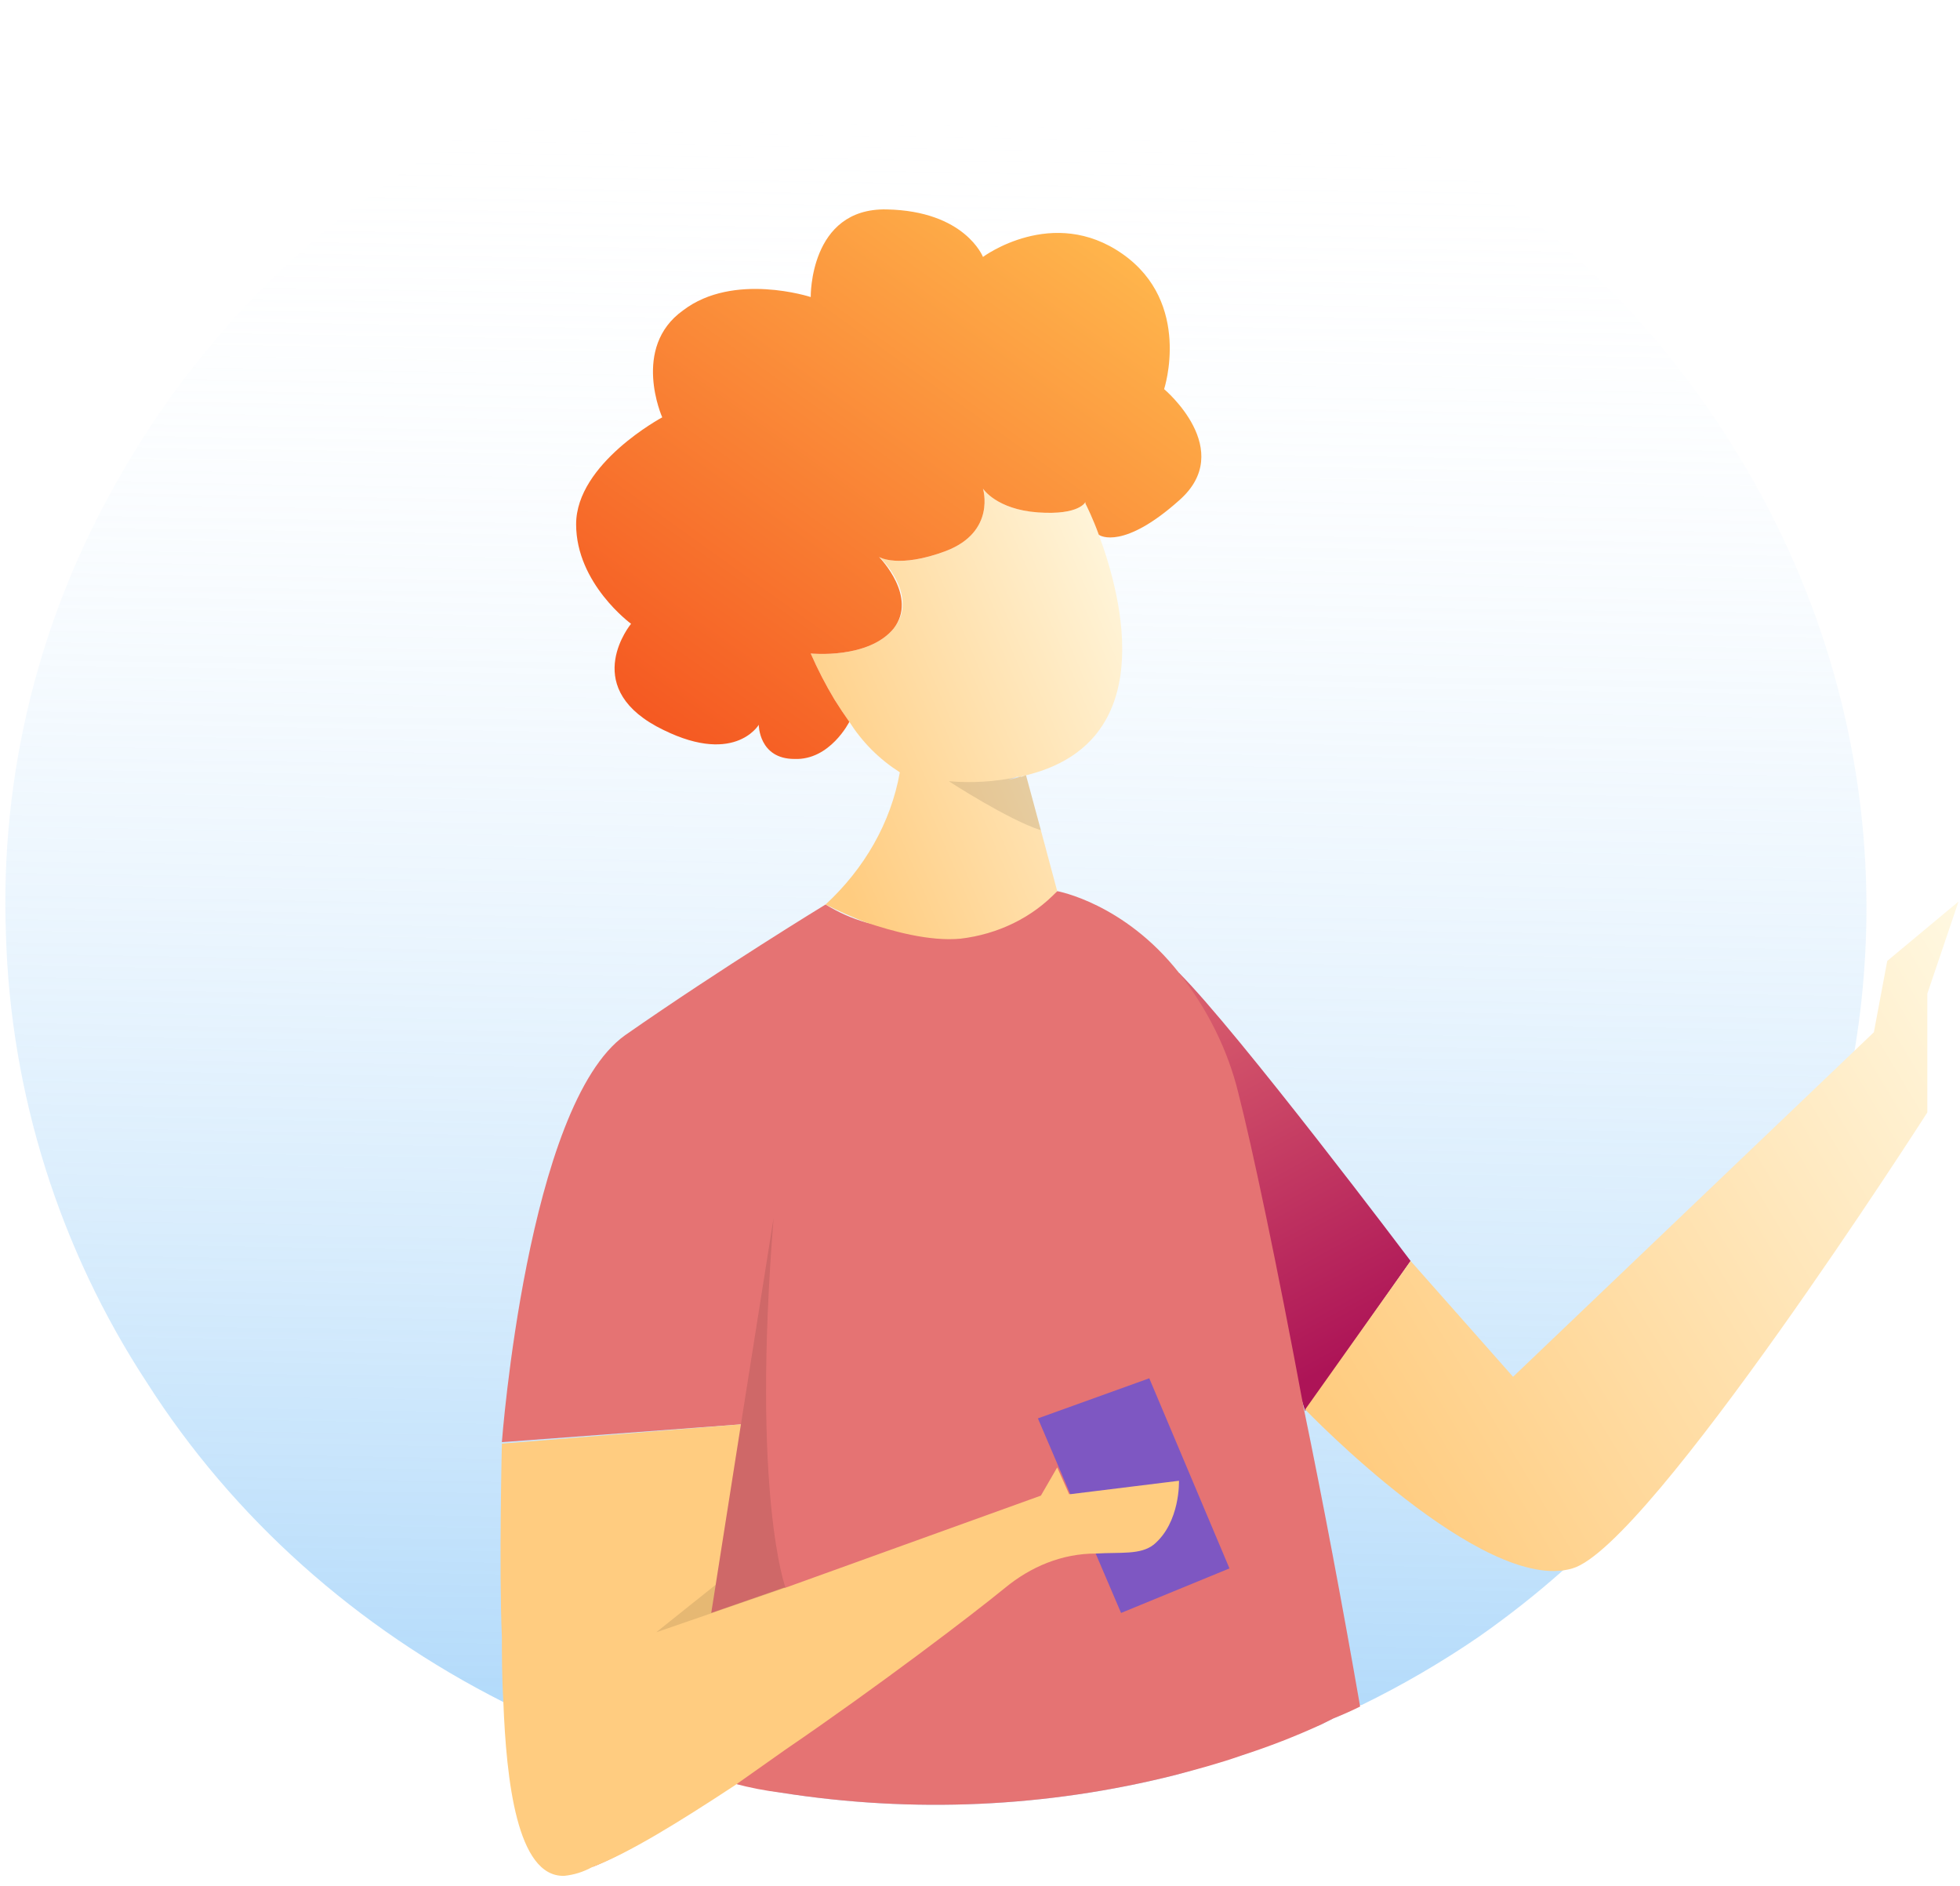 <svg version="1.2" xmlns="http://www.w3.org/2000/svg" viewBox="0 0 132 127" width="132" height="127">
	<rect x="0" y="0" width="132" height="127" fill="#333333" stroke="none"/>
	<title>5-svg</title>
	<defs>
		<linearGradient id="g1" x1="63.3" y1="7.3" x2="61.3" y2="126.3" gradientUnits="userSpaceOnUse">
			<stop offset="0" stop-color="#ffffff" stop-opacity="0"/>
			<stop offset="1" stop-color="#64b5f6" stop-opacity=".6"/>
		</linearGradient>
		<linearGradient id="g2" x1="74.7" y1="61.5" x2="91" y2="91.3" gradientUnits="userSpaceOnUse">
			<stop offset="0" stop-color="#e57373"/>
			<stop offset="1" stop-color="#ad1457"/>
		</linearGradient>
		<linearGradient id="g3" x1="26460" y1="36322.6" x2="24759.5" y2="45029.9" gradientUnits="userSpaceOnUse">
			<stop offset="0" stop-color="#e57373"/>
			<stop offset="1" stop-color="#ad1457"/>
		</linearGradient>
		<linearGradient id="g4" x1="138.5" y1="72.3" x2="92.5" y2="99.9" gradientUnits="userSpaceOnUse">
			<stop offset="0" stop-color="#fff8e1"/>
			<stop offset="1" stop-color="#ffcc80"/>
		</linearGradient>
		<linearGradient id="g5" x1="20346.9" y1="20344.7" x2="17878.8" y2="18618.1" gradientUnits="userSpaceOnUse">
			<stop offset="0" stop-color="#fff8e1"/>
			<stop offset="1" stop-color="#ffcc80"/>
		</linearGradient>
		<linearGradient id="g6" x1="78.7" y1="40.7" x2="53.5" y2="51.5" gradientUnits="userSpaceOnUse">
			<stop offset="0" stop-color="#fff8e1"/>
			<stop offset="1" stop-color="#ffcc80"/>
		</linearGradient>
		<linearGradient id="g7" x1="72.9" y1="13.9" x2="44.4" y2="53.8" gradientUnits="userSpaceOnUse">
			<stop offset="0" stop-color="#ffb74d"/>
			<stop offset="1" stop-color="#f4511e"/>
		</linearGradient>
	</defs>
	<style>
		.s0 { fill: #ffffff } 
		.s1 { fill: url(#g1) } 
		.s2 { fill: url(#g2) } 
		.s3 { fill: url(#g3) } 
		.s4 { fill: url(#g4) } 
		.s5 { fill: #7e57c2 } 
		.s6 { fill: url(#g5) } 
		.s7 { fill: url(#g6) } 
		.s8 { fill: url(#g7) } 
		.s9 { opacity: .1;fill: #000000 } 
	</style>
	<g id="Layer">
		<path id="Layer" class="s0" d="m-116-32.9c0-5.5 4.5-10 10-10h338c5.5 0 10 4.5 10 10v460c0 5.6-4.5 10-10 10h-338c-5.5 0-10-4.4-10-10z"/>
	</g>
	<path id="Layer" class="s1" d="m125.7 61.1c0 8.4-1.8 16.7-5.4 24.4-3.5 7.7-8.6 14.6-15 20.2q-2.7 2.4-5.7 4.5-3.8 2.6-7.9 4.6h-0.1q-0.8 0.5-1.8 0.9-0.4 0.2-0.8 0.4-2.6 1.1-5.4 2.1c-1.4 0.4-2.9 0.9-4.4 1.3-8.7 2.2-17.7 2.6-26.6 1.2q-1.6-0.3-3.1-0.6l-0.9-0.2q-3.9-0.9-7.7-2.3-2.2-0.8-4.3-1.7-0.8-0.4-1.6-0.8-0.6-0.2-1.1-0.5c-9.9-5-18.2-12.4-24-21.5-5.9-9-9.2-19.5-9.5-30.2-0.4-10.7 2.2-21.3 7.6-30.7 5.3-9.4 13.1-17.2 22.6-22.8 9.5-5.5 20.4-8.5 31.5-8.7 11.1-0.1 22 2.5 31.7 7.8 9.7 5.3 17.7 12.9 23.3 22.2 5.6 9.2 8.6 19.7 8.6 30.4z"/>
	<path id="Layer" class="s2" d="m79.4 65.5c4 4 15.6 19.4 15.6 19.4l-7.1 10.1-6.4-20.1z"/>
	<path id="Layer" class="s3" d="m91.6 114.9q-0.8 0.4-1.8 0.8-0.4 0.2-0.8 0.4-2.6 1.2-5.4 2.1c-1.4 0.5-2.9 0.9-4.4 1.3-8.7 2.2-17.7 2.6-26.6 1.2q-1.6-0.2-3.1-0.6c-3.8 2.5-7.3 4.7-9.6 5.6l0.2-1.5 0.8-6.5 1.8-15.1 7.2-6.7-16.1 1.2c0 0 1.7-22.7 8.3-27.4 6.6-4.6 13.5-8.8 13.5-8.8q1.3 0.8 2.7 1.2c2.3 0.6 4.7 0.8 7.1 0.6 2.8-0.1 5.7-2.6 5.8-2.7 0 0 4.5 0.8 8.2 5.5 1.9 2.4 3.3 5.2 4 8.1 0.9 3.5 2.6 11.5 4.4 21.2 1.3 6.3 2.6 13.2 3.8 20.1z"/>
	<path id="Layer" class="s4" d="m95 84.9l6.9 7.8 24.3-23.2 0.9-4.8 4.8-4-2.1 6.2v8c0 0-18.7 29.2-23.9 30.7-6 1.8-18-10.7-18-10.7z"/>
	<path id="Layer" class="s5" d="m77.4 92.8l5.4 12.8-7.3 3-5.6-13.1z"/>
	<path id="Layer" class="s6" d="m77.7 104c-0.9 0.7-2.2 0.5-3.9 0.6-2.3 0-4.4 0.9-6.1 2.3-2.2 1.8-8.5 6.6-14.8 10.9q-1.7 1.2-3.4 2.4c-3.8 2.5-7.2 4.6-9.6 5.5q-0.9 0.5-1.9 0.6c-3.2 0.1-3.9-6.5-4.1-11.7-0.1-1.7-0.1-3.3-0.1-4.4-0.2-4.6 0-13 0-13l16.1-1.3-1.7 10.8-0.3 1.9 4.9-1.7h0.1l17.2-6.2 1.1-1.9 0.8 1.8h0.1l7.3-0.9c0 0 0.1 2.8-1.7 4.3z"/>
	<path id="Layer" fill-rule="evenodd" class="s7" d="m69.1 52.2l1 3.7 1.1 4.1c-1.7 1.8-4 2.9-6.5 3.2-2.1 0.2-4.6-0.5-6.4-1.1q-1.3-0.5-2.7-1.2c2.6-2.4 4.4-5.5 5-8.9-1.4-0.9-2.5-2-3.4-3.4q-0.5-0.7-1-1.5-0.9-1.5-1.6-3.1c0 0 3.9 0.4 5.6-1.7 1.7-2.1-0.8-4.7-1-4.8 0.1 0 1.3 0.8 4.5-0.4 3.4-1.3 2.5-4.2 2.5-4.2 0 0 0.9 1.4 3.7 1.6 2.8 0.2 3.2-0.7 3.2-0.7v0.1c0.1 0.2 0.5 1 0.9 2.1 1.6 4.3 4.1 14-4.9 16.2zm-0.6 0.1q-0.3 0.1-0.6 0.2 0.6-0.1 1.1-0.3l-0.2 0.1h-0.2z"/>
	<path id="Layer" class="s8" d="m79.4 33.7c-3.7 3.3-5.3 2.4-5.4 2.3-0.4-1.1-0.8-1.9-0.9-2.1v-0.1c0 0-0.4 0.9-3.2 0.7-2.8-0.2-3.7-1.6-3.7-1.6 0 0 0.9 2.9-2.5 4.2-3.2 1.2-4.5 0.4-4.5 0.4 0.1 0.1 2.6 2.7 1 4.8-1.7 2.1-5.6 1.7-5.6 1.7q0.7 1.6 1.6 3.1 0.5 0.8 1 1.5c0 0-1.3 2.6-3.7 2.5-2.4 0-2.4-2.3-2.4-2.3 0 0-1.7 2.9-6.9 0.1-5.1-2.8-1.7-6.9-1.7-6.9 0 0-3.7-2.7-3.7-6.7 0-4.1 5.8-7.2 5.8-7.2 0 0-2.1-4.7 1.4-7.2 3.4-2.6 8.6-0.9 8.6-0.9 0 0-0.1-6 5.1-5.9 5.3 0.1 6.5 3.2 6.5 3.2 0 0 4.7-3.5 9.4-0.2 4.7 3.3 2.8 9.1 2.8 9.1 0 0 4.9 4.1 1 7.5z"/>
	<path id="Layer" class="s9" d="m70.1 55.9c-2.2-0.7-6.2-3.3-6.2-3.3q2.4 0.2 4.7-0.3h0.2l0.3-0.1z"/>
	<path id="Layer" class="s9" d="m52.9 106.9l-8.7 3 4-3.2 1.7-10.8 2.2-13.9c-1.5 18.7 0.8 24.9 0.8 24.9z"/>
</svg>
